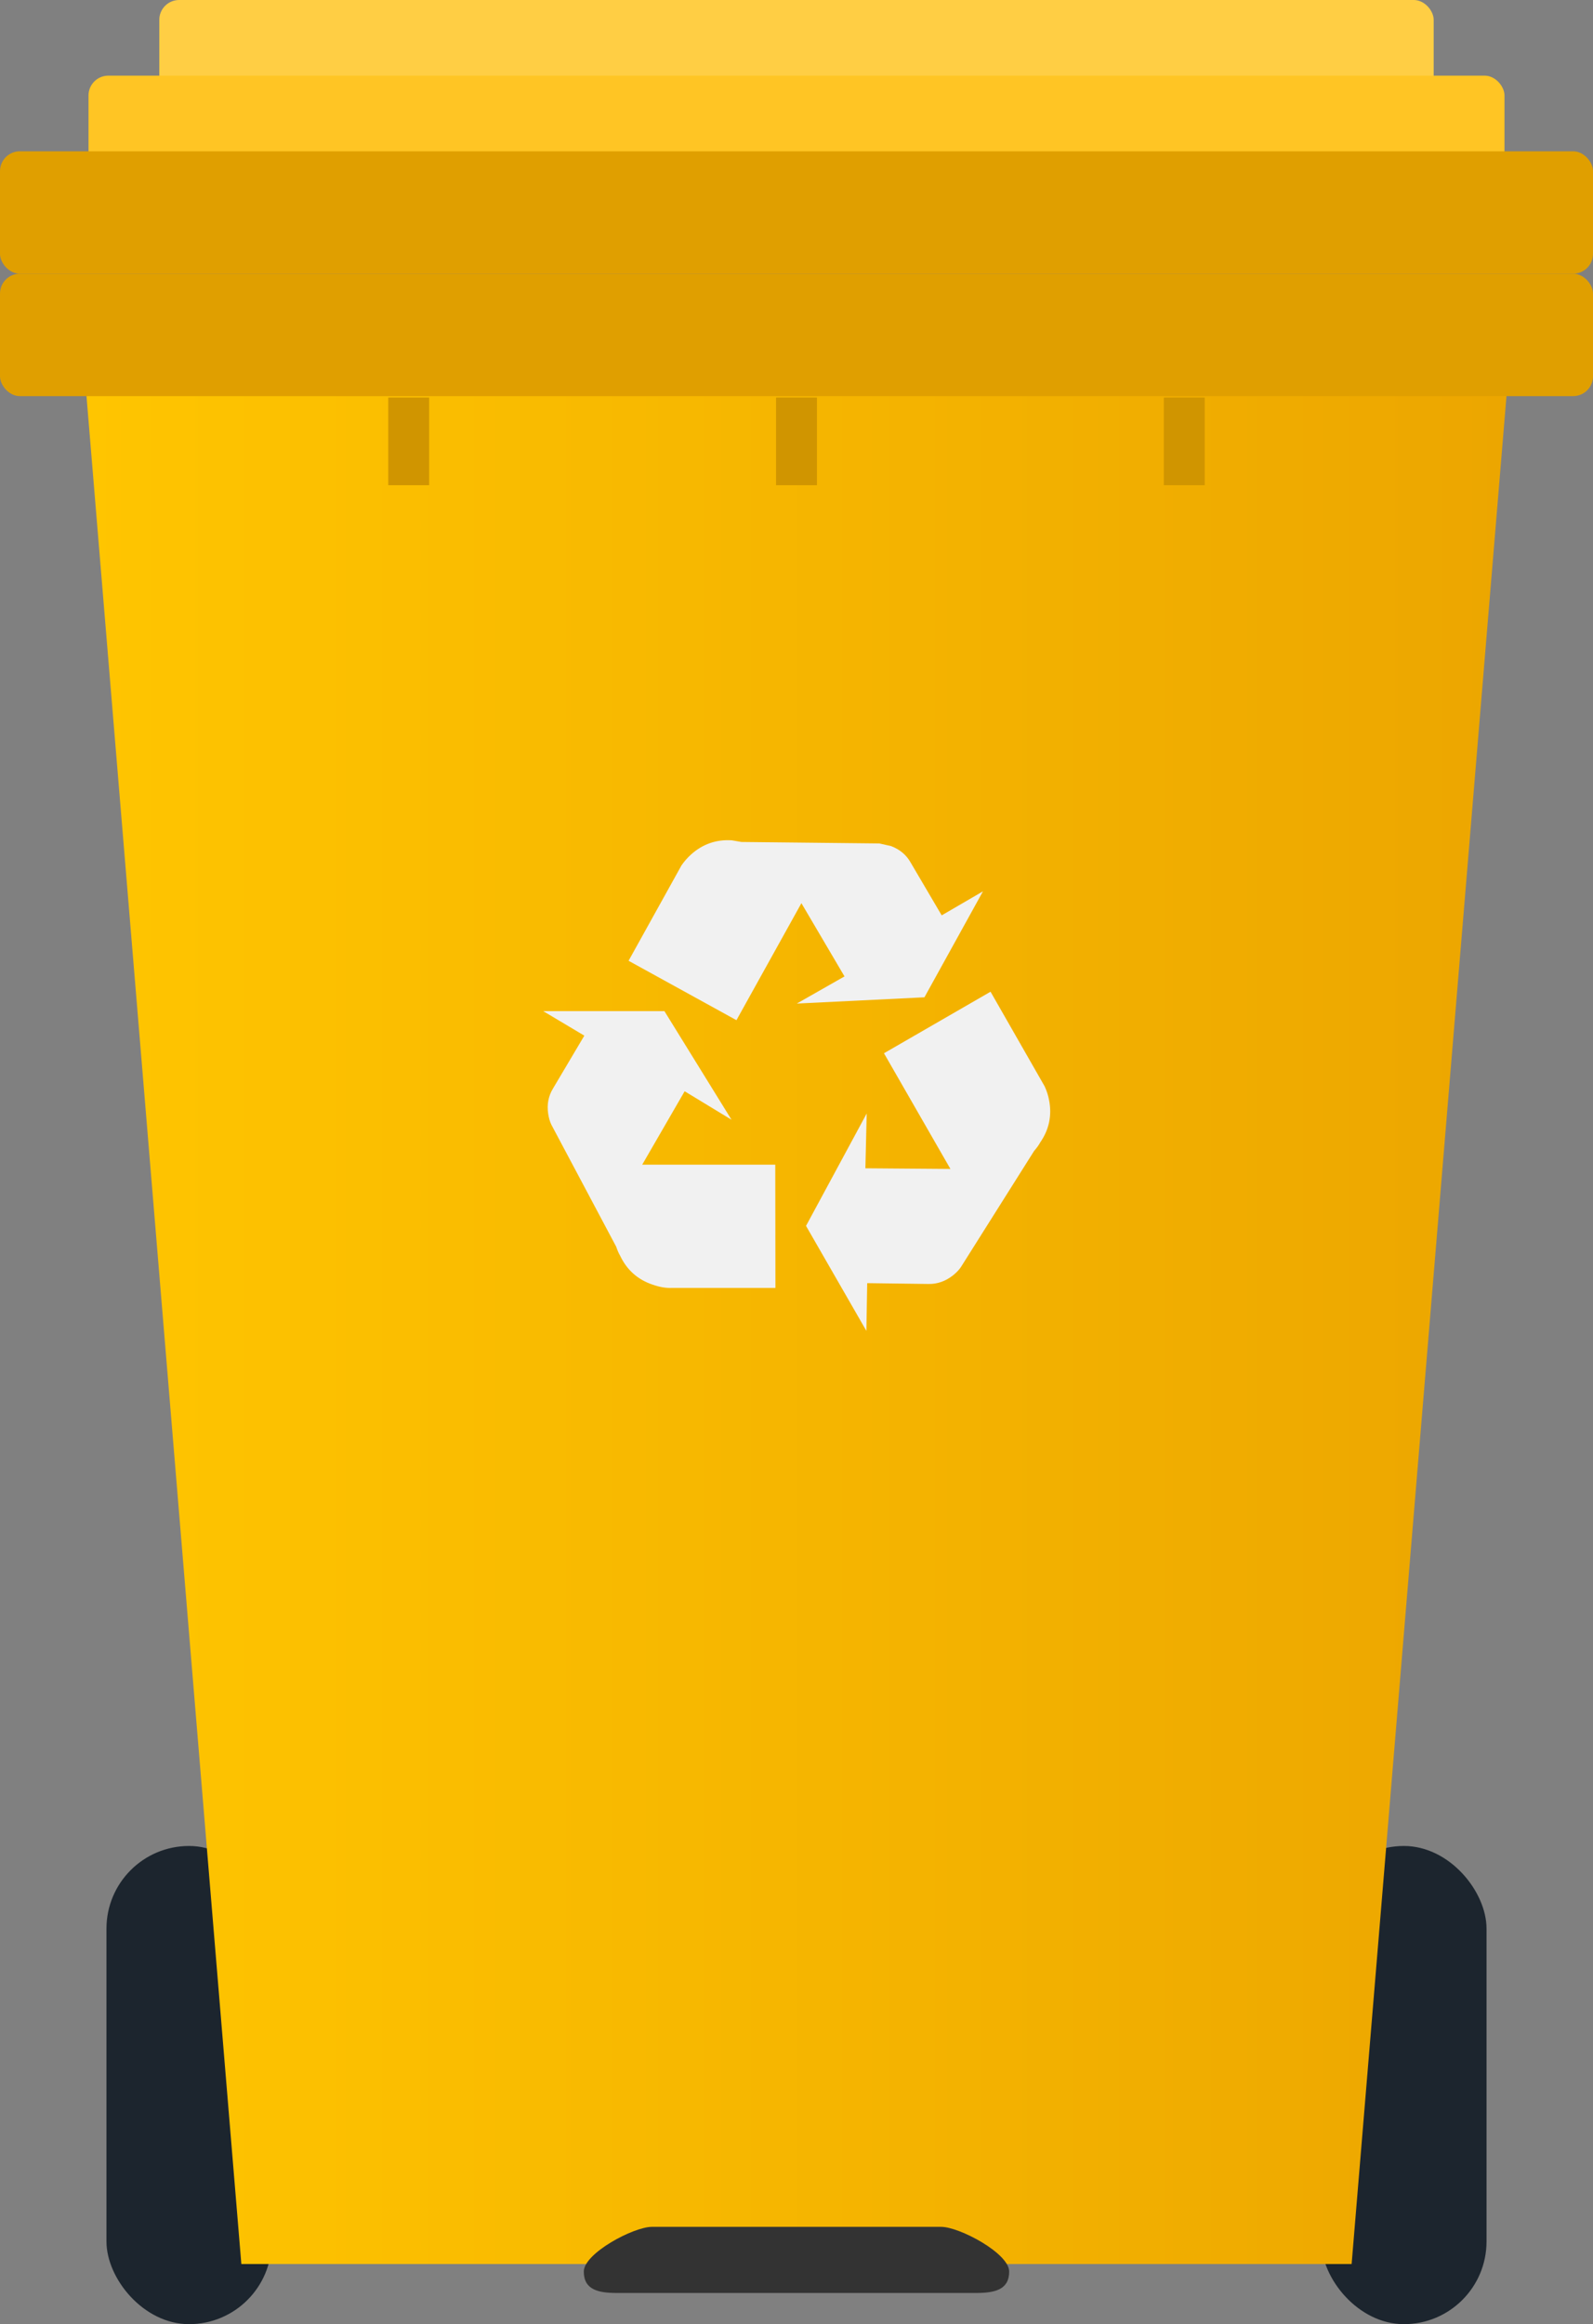 <?xml version="1.0" encoding="UTF-8" standalone="no"?>
<!-- Created with Inkscape (http://www.inkscape.org/) -->

<svg
   xmlns:dc="http://purl.org/dc/elements/1.1/"
   xmlns:cc="http://creativecommons.org/ns#"
   xmlns:rdf="http://www.w3.org/1999/02/22-rdf-syntax-ns#"
   xmlns:svg="http://www.w3.org/2000/svg"
   xmlns="http://www.w3.org/2000/svg"
   xmlns:xlink="http://www.w3.org/1999/xlink"
   xmlns:sodipodi="http://sodipodi.sourceforge.net/DTD/sodipodi-0.dtd"
   xmlns:inkscape="http://www.inkscape.org/namespaces/inkscape"
   width="72.163mm"
   height="105.22mm"
   viewBox="0 0 72.163 105.22"
   version="1.1"
   id="svg1494"
   inkscape:version="0.92.3 (2405546, 2018-03-11)"
   sodipodi:docname="bin_closed.svg">
  <rect x="0" y="0" width="72.163" height="105.22" fill="#808080" stroke="none"/>
  <defs
     id="defs1488">
    <linearGradient
       inkscape:collect="always"
       xlink:href="#linearGradient1479"
       id="linearGradient1481"
       x1="48.646"
       y1="126.714"
       x2="113.32"
       y2="126.714"
       gradientUnits="userSpaceOnUse"
       gradientTransform="translate(-36.872,7.216)" />
    <linearGradient
       id="linearGradient1479"
       inkscape:collect="always">
      <stop
         id="stop1483"
         offset="0"
         style="stop-color:#ffc500;stop-opacity:1;" />
      <stop
         id="stop1485"
         offset="1"
         style="stop-color:#eca600;stop-opacity:1" />
    </linearGradient>
  </defs>
  <sodipodi:namedview
     id="base"
     pagecolor="#ffffff"
     bordercolor="#666666"
     borderopacity="1.0"
     inkscape:pageopacity="0.0"
     inkscape:pageshadow="2"
     inkscape:zoom="0.35"
     inkscape:cx="-175.05799"
     inkscape:cy="-35.443977"
     inkscape:document-units="mm"
     inkscape:current-layer="layer1"
     showgrid="false"
     inkscape:window-width="1920"
     inkscape:window-height="1013"
     inkscape:window-x="-9"
     inkscape:window-y="-9"
     inkscape:window-maximized="1" />
  <g
     inkscape:label="Layer 1"
     inkscape:groupmode="layer"
     id="layer1"
     transform="translate(-25.907,-34.235)">
    <g
       id="g9742"
       transform="translate(17.877,-40.529)"
       inkscape:export-xdpi="175.99103"
       inkscape:export-ydpi="175.99103">
      <rect
         inkscape:export-ydpi="175.97914"
         inkscape:export-xdpi="175.97914"
         inkscape:export-filename="C:\Users\artoa\bin_closed.png"
         ry="0.899"
         y="74.764"
         x="15.246"
         height="5.542"
         width="57.73"
         id="rect1457-5-5"
         style="fill:#ffce44;fill-opacity:1;fill-rule:nonzero;stroke:none;stroke-width:5.097;stroke-miterlimit:4;stroke-dasharray:none;stroke-opacity:1" />
      <rect
         inkscape:export-ydpi="175.97914"
         inkscape:export-xdpi="175.97914"
         inkscape:export-filename="C:\Users\artoa\bin_closed.png"
         ry="0.899"
         y="78.189"
         x="12.039"
         height="5.542"
         width="64.145"
         id="rect1457-5"
         style="fill:#ffc524;fill-opacity:1;fill-rule:nonzero;stroke:none;stroke-width:5.373;stroke-miterlimit:4;stroke-dasharray:none;stroke-opacity:1" />
      <rect
         inkscape:export-ydpi="175.97914"
         inkscape:export-xdpi="175.97914"
         inkscape:export-filename="C:\Users\artoa\bin_closed.png"
         ry="0.899"
         y="81.614"
         x="8.03"
         height="5.542"
         width="72.163"
         id="rect1457-0"
         style="fill:#e09f00;fill-opacity:1;fill-rule:nonzero;stroke:none;stroke-width:5.699;stroke-miterlimit:4;stroke-dasharray:none;stroke-opacity:1" />
      <g
         id="g9538">
        <g
           id="g9520">
          <g
             id="g9433">
            <rect
               style="fill:#1c252e;fill-opacity:1;fill-rule:nonzero;stroke:none;stroke-width:10;stroke-miterlimit:4;stroke-dasharray:none;stroke-opacity:1"
               id="rect1440"
               width="7.484"
               height="21.649"
               x="67.886"
               y="158.336"
               ry="3.742"
               inkscape:export-filename="C:\Users\artoa\bin_closed.png"
               inkscape:export-xdpi="175.97914"
               inkscape:export-ydpi="175.97914" />
            <rect
               style="fill:#1c252e;fill-opacity:1;fill-rule:nonzero;stroke:none;stroke-width:10;stroke-miterlimit:4;stroke-dasharray:none;stroke-opacity:1"
               id="rect1440-3"
               width="7.484"
               height="21.649"
               x="12.853"
               y="158.336"
               ry="3.742"
               inkscape:export-filename="C:\Users\artoa\bin_closed.png"
               inkscape:export-xdpi="175.97914"
               inkscape:export-ydpi="175.97914" />
            <path
               style="fill:url(#linearGradient1481);fill-opacity:1;fill-rule:nonzero;stroke:none;stroke-width:8.557;stroke-miterlimit:4;stroke-dasharray:none;stroke-opacity:1"
               d="m 11.774,90.597 h 64.674 l -7.189,86.666 H 18.963 Z"
               id="rect1436"
               inkscape:connector-curvature="0"
               sodipodi:nodetypes="ccccc"
               inkscape:export-filename="C:\Users\artoa\bin_closed.png"
               inkscape:export-xdpi="175.97914"
               inkscape:export-ydpi="175.97914" />
          </g>
          <path
             sodipodi:nodetypes="sssssss"
             inkscape:connector-curvature="0"
             id="rect9504"
             d="m 37.56,175.579 h 13.102 c 0.829,0 3.084,1.197 3.084,2.026 0,0.829 -0.668,0.968 -1.497,0.968 H 35.973 c -0.829,0 -1.497,-0.138 -1.497,-0.968 0,-0.829 2.255,-2.026 3.084,-2.026 z"
             style="fill:#333333;fill-opacity:1;fill-rule:nonzero;stroke:none;stroke-width:0;stroke-miterlimit:4;stroke-dasharray:none;stroke-opacity:1" />
        </g>
        <rect
           style="fill:#e09f00;fill-opacity:1;fill-rule:nonzero;stroke:none;stroke-width:5.699;stroke-miterlimit:4;stroke-dasharray:none;stroke-opacity:1"
           id="rect1457"
           width="72.163"
           height="5.542"
           x="8.03"
           y="87.156"
           ry="0.899"
           inkscape:export-filename="C:\Users\artoa\bin_closed.png"
           inkscape:export-xdpi="175.97914"
           inkscape:export-ydpi="175.97914" />
      </g>
      <g
         inkscape:export-ydpi="175.97914"
         inkscape:export-xdpi="175.97914"
         inkscape:export-filename="C:\Users\artoa\bin_closed.png"
         style="fill:#f1f1f1;fill-opacity:1"
         id="g828"
         transform="matrix(0.149,0,0,0.149,3.076,94.041)">
        <path
           style="clip-rule:evenodd;fill:#f1f1f1;fill-opacity:1;fill-rule:evenodd"
           inkscape:connector-curvature="0"
           id="path826"
           d="m 352.2,204.9 c 0.899,4.666 0,8.949 -2.7,12.85 -0.434,0.8 -1.017,1.616 -1.75,2.45 -0.066,0.066 -0.116,0.133 -0.15,0.2 l -22.2,35.2 c -0.567,0.867 -1.4,1.733 -2.5,2.601 -2.233,1.733 -4.667,2.583 -7.301,2.55 L 296.9,260.5 296.65,275 278.3,243.1 l 18.45,-34.149 -0.4,16.649 25.851,0.2 -20.201,-35.15 32.4,-18.7 16.449,28.75 c 0.634,1.366 1.085,2.767 1.351,4.2 z m -127.85,-42.35 16.1,-29 c 0.833,-1.2 1.8,-2.3 2.9,-3.3 3.533,-3.167 7.667,-4.6 12.4,-4.3 l 2.9,0.5 41.95,0.45 3.551,0.8 c 2.633,1 4.6,2.633 5.899,4.9 l 9.5,16.15 12.55,-7.3 -17.8,32.2 -38.8,1.9 14.5,-8.25 -13.1,-22.25 -19.75,35.55 z m -25.95,15.3 h 36.85 l 20.4,33 -14.25,-8.65 -12.9,22.3 h 40.45 l 0.05,37.45 h -31.4 c -1.833,0.1 -3.867,-0.25 -6.1,-1.05 -4.433,-1.534 -7.667,-4.434 -9.7,-8.7 -0.466,-0.8 -0.867,-1.717 -1.2,-2.75 L 200.9,212.4 c -0.467,-0.934 -0.8,-2.084 -1,-3.45 -0.4,-2.767 0.083,-5.283 1.45,-7.55 l 9.55,-16.101 z" />
      </g>
      <g
         transform="translate(-2.691,62.146)"
         id="g1787">
        <rect
           style="fill:#d09500;fill-opacity:1;fill-rule:nonzero;stroke:none;stroke-width:5.423;stroke-miterlimit:4;stroke-dasharray:none;stroke-opacity:1"
           id="rect1723"
           width="1.852"
           height="3.969"
           x="28.31"
           y="30.616"
           ry="0" />
        <rect
           style="fill:#d09500;fill-opacity:1;fill-rule:nonzero;stroke:none;stroke-width:5.423;stroke-miterlimit:4;stroke-dasharray:none;stroke-opacity:1"
           id="rect1723-3"
           width="1.852"
           height="3.969"
           x="63.442"
           y="30.616"
           ry="0" />
        <rect
           style="fill:#d09500;fill-opacity:1;fill-rule:nonzero;stroke:none;stroke-width:5.423;stroke-miterlimit:4;stroke-dasharray:none;stroke-opacity:1"
           id="rect1723-6"
           width="1.852"
           height="3.969"
           x="45.876"
           y="30.616"
           ry="0" />
      </g>
    </g>
  </g>
</svg>

